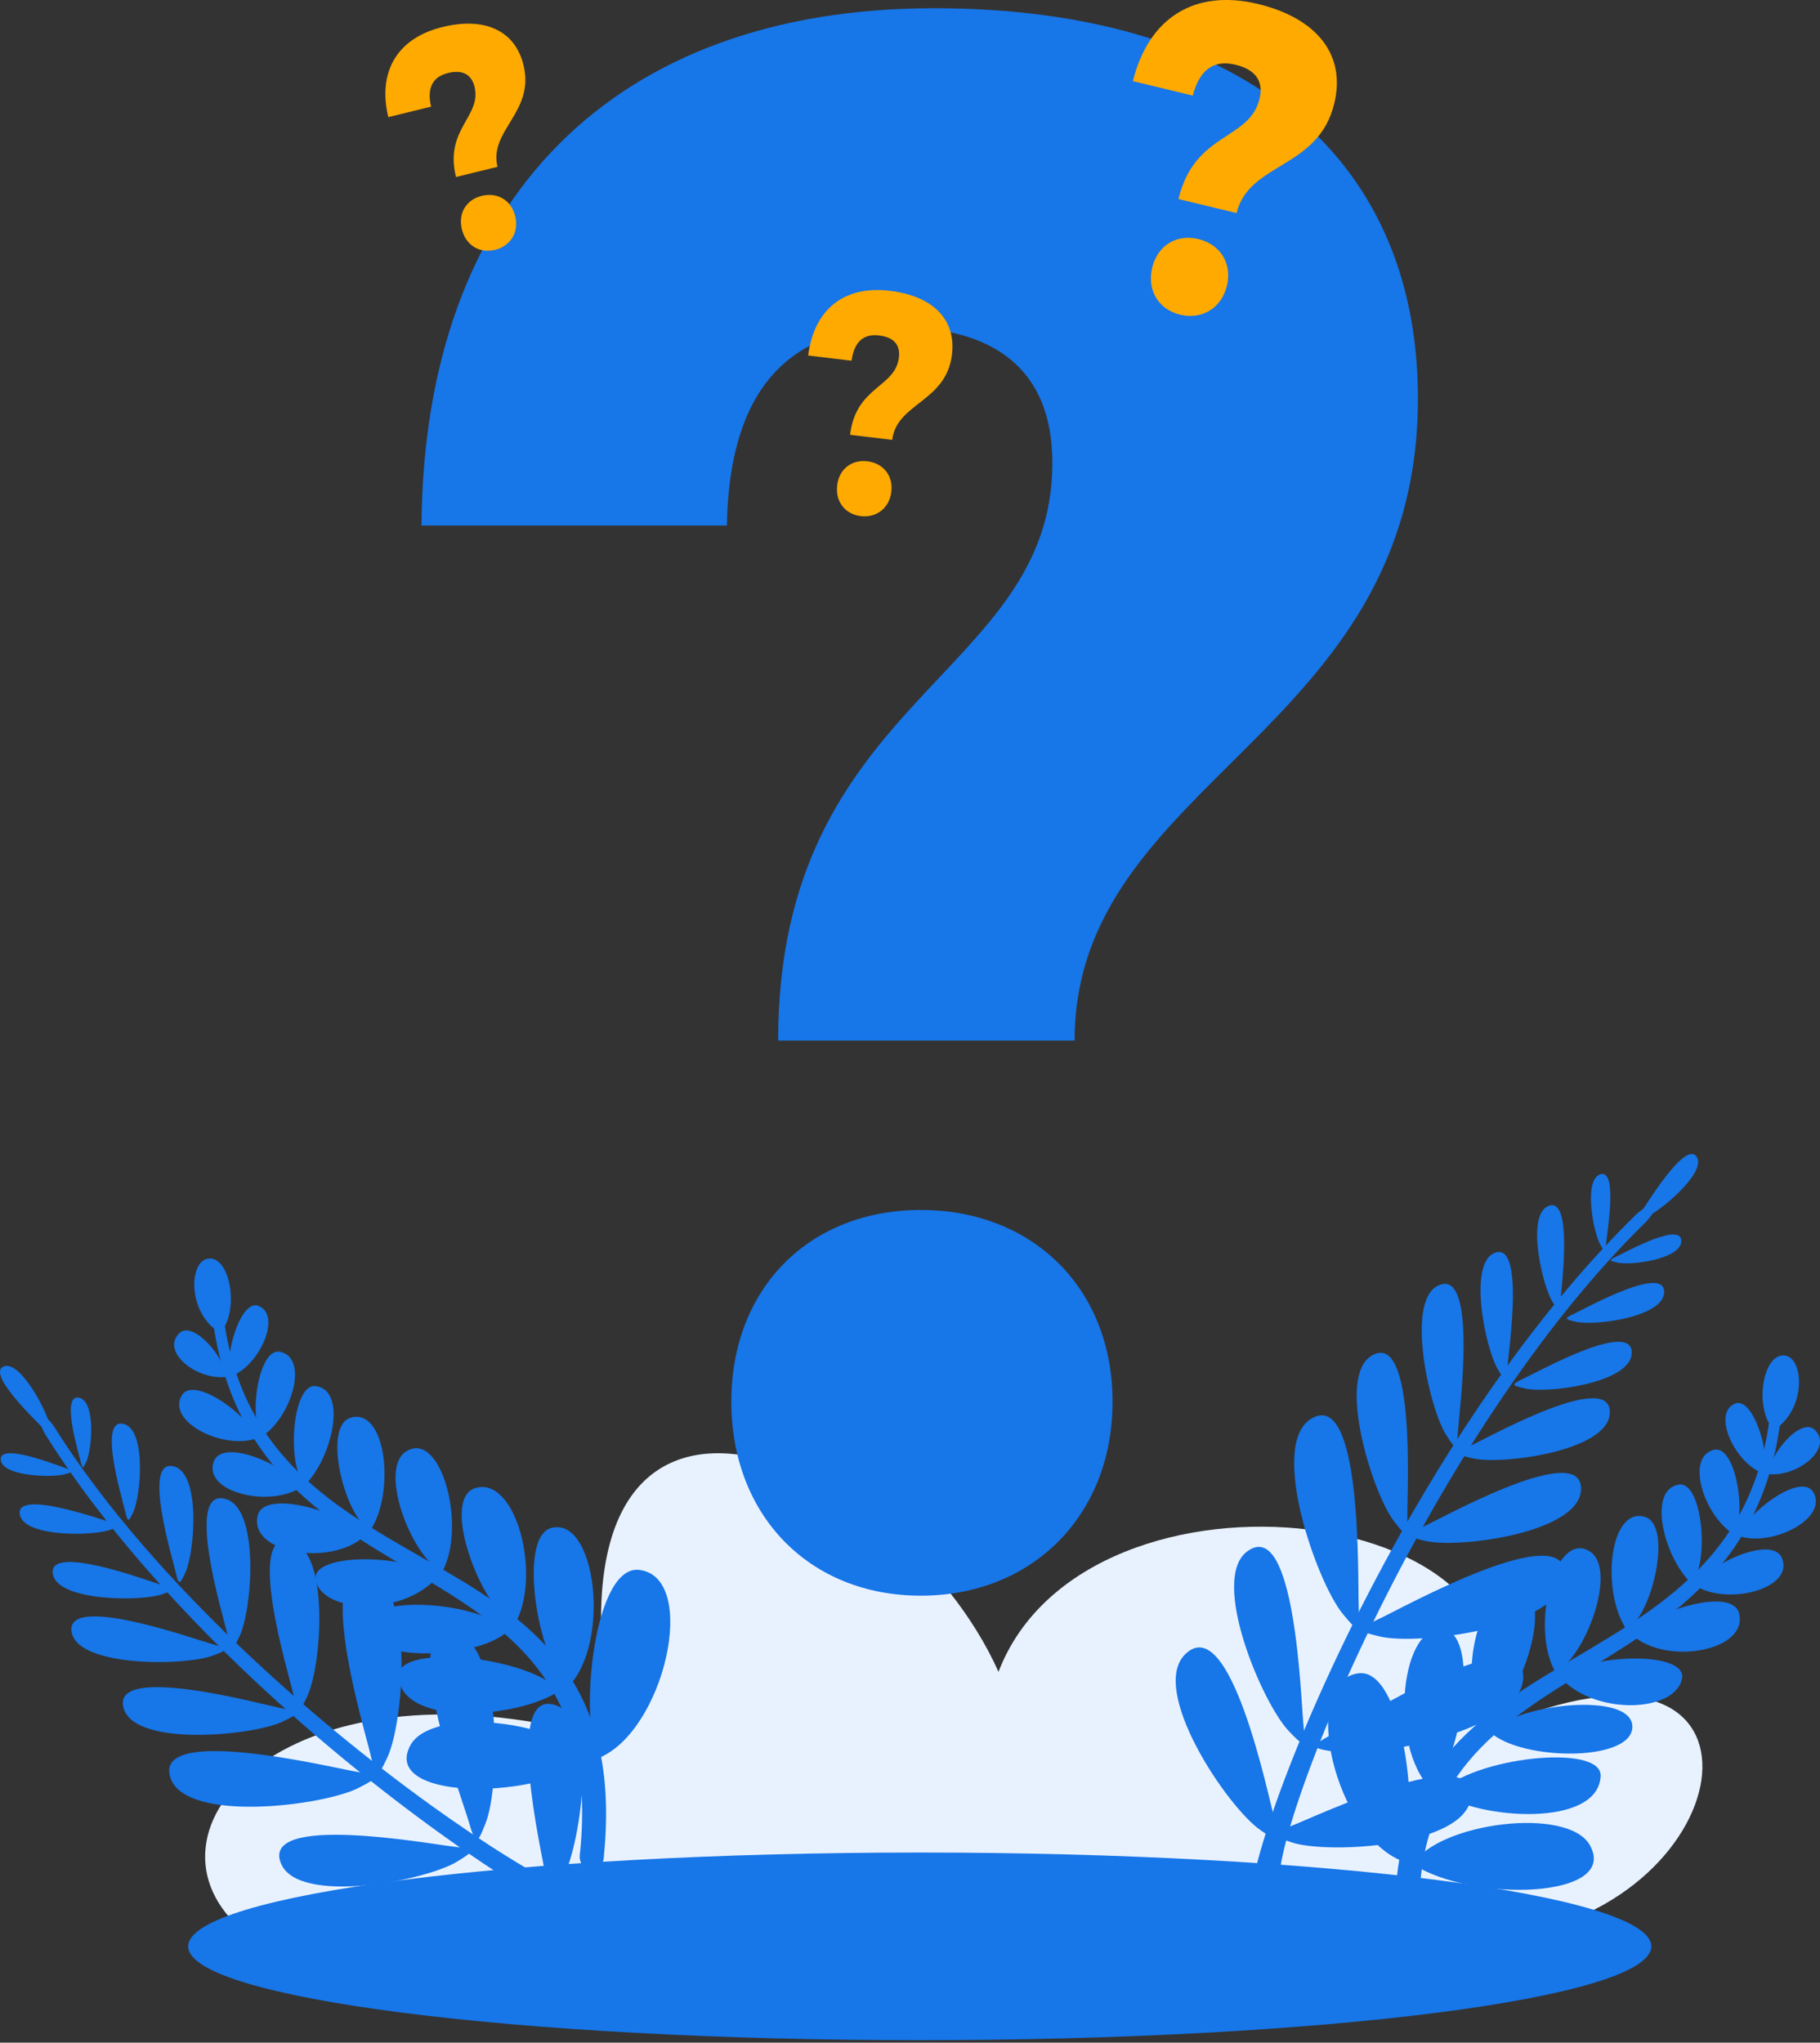 <svg width="180" height="202" viewBox="0 0 180 202" fill="none" xmlns="http://www.w3.org/2000/svg">
<rect x="0" y="0" width="180" height="202" fill="#333333" stroke="none"/>
<g clip-path="url(#clip0_431_1415)">
<path fill-rule="evenodd" clip-rule="evenodd" d="M98.753 165.326C107.49 142.539 156.106 148.616 146.608 171.403C176.024 157.729 173.68 186.218 151.165 191.155C123.061 197.232 36.082 196.852 24.308 191.155C12.154 181.282 28.485 162.67 60.77 172.164C52.037 127.724 88.879 143.294 98.753 165.326Z" fill="#E8F2FF"/>
<path fill-rule="evenodd" clip-rule="evenodd" d="M41.686 51.969H71.891C72.11 38.738 77.846 32.344 88.645 32.344C98.348 32.344 104.079 36.535 104.079 45.794C104.079 66.959 76.959 68.948 76.959 102.9H106.282C106.282 77.105 140.234 72.695 140.234 39.401C140.234 14.708 121.935 0.814 92.388 0.814C60.867 0.814 41.905 19.557 41.686 51.969ZM91.072 119.654C80.049 119.654 72.329 127.373 72.329 138.616C72.329 149.859 80.044 157.797 91.072 157.797C102.095 157.797 110.034 149.859 110.034 138.616C110.034 127.373 102.095 119.654 91.072 119.654Z" fill="#1776E8"/>
<path fill-rule="evenodd" clip-rule="evenodd" d="M138.738 184.059C140.517 179.625 138.767 164.849 134.328 165.477C128.373 166.321 132.135 181.623 138.738 184.059Z" fill="#1776E8"/>
<path fill-rule="evenodd" clip-rule="evenodd" d="M139.737 184.356C142.212 180.268 155.088 178.562 157.251 182.49C160.156 187.763 145.653 188.172 139.737 184.356Z" fill="#1776E8"/>
<path fill-rule="evenodd" clip-rule="evenodd" d="M146.779 170.75C150.093 168.874 153.889 158.26 150.488 157.159C146.423 155.843 143.879 165.945 146.779 170.75Z" fill="#1776E8"/>
<path fill-rule="evenodd" clip-rule="evenodd" d="M147.398 171.311C149.908 168.445 161.516 167.212 161.443 170.789C161.37 174.259 150.483 174.137 147.398 171.311Z" fill="#1776E8"/>
<path fill-rule="evenodd" clip-rule="evenodd" d="M141.545 176.935C144.566 174.069 146.287 162.061 142.997 161.199C138.558 160.039 137.198 172.607 141.545 176.935Z" fill="#1776E8"/>
<path fill-rule="evenodd" clip-rule="evenodd" d="M142.388 177.29C145.58 173.781 158.465 172.354 158.304 175.643C158.051 180.755 146.35 179.956 142.388 177.29Z" fill="#1776E8"/>
<path fill-rule="evenodd" clip-rule="evenodd" d="M174.445 145.731C175.142 143.835 173.377 138.09 171.613 138.796C169.25 139.742 171.623 144.781 174.445 145.731Z" fill="#1776E8"/>
<path fill-rule="evenodd" clip-rule="evenodd" d="M174.883 145.775C175.034 143.757 178.139 140.068 179.498 141.413C181.311 143.197 177.846 146.082 174.883 145.775Z" fill="#1776E8"/>
<path fill-rule="evenodd" clip-rule="evenodd" d="M171.487 151.735C172.773 149.766 171.657 142.851 169.513 143.372C166.643 144.064 168.534 149.922 171.487 151.735Z" fill="#1776E8"/>
<path fill-rule="evenodd" clip-rule="evenodd" d="M171.974 151.896C172.671 149.649 178.163 145.468 179.357 147.593C180.809 150.171 175.254 153.012 171.974 151.896Z" fill="#1776E8"/>
<path fill-rule="evenodd" clip-rule="evenodd" d="M167.256 156.559C169.089 154.766 168.421 146.452 166.048 146.813C162.905 147.295 164.537 153.937 167.256 156.559Z" fill="#1776E8"/>
<path fill-rule="evenodd" clip-rule="evenodd" d="M167.739 156.847C169.006 154.62 175.317 151.774 176.243 154.089C177.441 157.081 170.96 158.806 167.739 156.847Z" fill="#1776E8"/>
<path fill-rule="evenodd" clip-rule="evenodd" d="M160.907 161.218C163.494 159.537 165.444 150.77 162.651 149.995C159.123 149.015 158.324 157.475 160.907 161.218Z" fill="#1776E8"/>
<path fill-rule="evenodd" clip-rule="evenodd" d="M161.409 161.671C163.441 159.342 171.272 156.871 171.984 159.512C172.993 163.265 164.752 164.756 161.409 161.671Z" fill="#1776E8"/>
<path fill-rule="evenodd" clip-rule="evenodd" d="M153.85 165.395C156.896 163.738 159.99 155.146 157.232 153.421C153.743 151.238 151.287 160.979 153.85 165.395Z" fill="#1776E8"/>
<path fill-rule="evenodd" clip-rule="evenodd" d="M154.372 165.946C156.847 163.519 166.891 163.192 166.35 165.999C165.717 169.323 157.846 169.698 154.372 165.946Z" fill="#1776E8"/>
<path fill-rule="evenodd" clip-rule="evenodd" d="M138.261 193.645C138.28 195.658 141.058 195.414 140.614 193.309C136.955 161.087 172.588 170.302 176.146 140.073C176.292 138.845 175.195 138.738 175.049 139.971C171.623 169.045 134.42 159.854 138.261 193.645Z" fill="#1776E8"/>
<path fill-rule="evenodd" clip-rule="evenodd" d="M175.444 141.403C178.641 139.43 178.441 134.361 176.569 134.054C174.318 133.684 173.431 139.342 175.444 141.403Z" fill="#1776E8"/>
<path fill-rule="evenodd" clip-rule="evenodd" d="M123.68 187.715C123.645 188.178 124.255 188.075 125.039 187.481C125.824 186.886 126.487 186.029 126.521 185.566C126.876 180.799 132.266 166.048 140.999 150.492C146.92 139.952 154.337 129.108 162.676 120.946C163.416 120.22 163.806 119.464 163.543 119.255C163.28 119.045 162.466 119.464 161.725 120.19C152.646 129.074 144.737 140.585 138.519 151.657C129.571 167.588 124.045 182.773 123.68 187.715Z" fill="#1776E8"/>
<path fill-rule="evenodd" clip-rule="evenodd" d="M136.453 161.828C140.346 162.763 154.386 160.911 154.771 155.931C155.244 149.79 138.631 159.045 136.453 160.059C133.953 161.218 134.269 161.301 136.453 161.828Z" fill="#1776E8"/>
<path fill-rule="evenodd" clip-rule="evenodd" d="M140.946 152.378C144.221 153.163 156.038 151.608 156.36 147.412C156.76 142.247 142.773 150.034 140.941 150.887C138.84 151.862 139.108 151.935 140.946 152.378Z" fill="#1776E8"/>
<path fill-rule="evenodd" clip-rule="evenodd" d="M145.6 144.206C148.49 144.898 158.918 143.524 159.206 139.825C159.557 135.264 147.218 142.135 145.6 142.89C143.738 143.753 143.977 143.816 145.6 144.206Z" fill="#1776E8"/>
<path fill-rule="evenodd" clip-rule="evenodd" d="M150.79 137.3C153.041 137.841 161.155 136.769 161.375 133.894C161.648 130.346 152.047 135.692 150.785 136.277C149.343 136.949 149.528 136.998 150.79 137.3Z" fill="#1776E8"/>
<path fill-rule="evenodd" clip-rule="evenodd" d="M155.809 130.702C157.676 131.15 164.401 130.263 164.581 127.875C164.81 124.932 156.847 129.367 155.804 129.854C154.615 130.41 154.766 130.449 155.809 130.702Z" fill="#1776E8"/>
<path fill-rule="evenodd" clip-rule="evenodd" d="M159.917 124.849C161.267 125.176 166.14 124.532 166.277 122.802C166.443 120.673 160.673 123.884 159.917 124.235C159.05 124.635 159.157 124.669 159.917 124.849Z" fill="#1776E8"/>
<path fill-rule="evenodd" clip-rule="evenodd" d="M162.613 120.473C164.157 119.844 168.694 116.033 167.846 114.469C166.804 112.544 162.822 119.142 162.262 119.947C161.618 120.872 161.75 120.824 162.613 120.473Z" fill="#1776E8"/>
<path fill-rule="evenodd" clip-rule="evenodd" d="M132.827 159.63C130.239 156.525 125.463 142.944 129.64 140.322C134.786 137.096 134.269 156.384 134.376 158.826C134.498 161.623 134.279 161.374 132.827 159.63Z" fill="#1776E8"/>
<path fill-rule="evenodd" clip-rule="evenodd" d="M137.876 150.449C135.78 147.754 132.106 136.15 135.668 134.055C140.059 131.477 139.162 147.749 139.191 149.815C139.23 152.179 139.05 151.964 137.876 150.449Z" fill="#1776E8"/>
<path fill-rule="evenodd" clip-rule="evenodd" d="M143.017 141.886C141.379 139.323 138.972 128.714 142.213 127.14C146.209 125.2 144.318 139.596 144.206 141.428C144.074 143.529 143.933 143.324 143.017 141.886Z" fill="#1776E8"/>
<path fill-rule="evenodd" clip-rule="evenodd" d="M148.158 135.449C146.92 133.421 145.195 125.112 147.734 123.938C150.863 122.491 149.201 133.685 149.089 135.112C148.957 136.75 148.85 136.589 148.158 135.449Z" fill="#1776E8"/>
<path fill-rule="evenodd" clip-rule="evenodd" d="M153.582 128.801C152.525 127.149 150.965 120.307 153.056 119.294C155.634 118.041 154.42 127.325 154.347 128.509C154.264 129.859 154.177 129.727 153.582 128.801Z" fill="#1776E8"/>
<path fill-rule="evenodd" clip-rule="evenodd" d="M158.28 123.1C157.569 121.857 156.643 116.823 158.183 116.16C160.073 115.337 158.928 122.052 158.845 122.915C158.738 123.899 158.68 123.797 158.28 123.1Z" fill="#1776E8"/>
<path fill-rule="evenodd" clip-rule="evenodd" d="M131.993 173.236C136.087 173.918 150.546 171.038 150.648 165.926C150.775 159.62 134.084 170.239 131.881 171.428C129.362 172.788 129.698 172.856 131.993 173.236Z" fill="#1776E8"/>
<path fill-rule="evenodd" clip-rule="evenodd" d="M127.466 171.189C124.844 168.455 119.576 156.092 123.397 153.382C128.1 150.044 128.66 168.07 128.894 170.336C129.157 172.939 128.938 172.724 127.466 171.189Z" fill="#1776E8"/>
<path fill-rule="evenodd" clip-rule="evenodd" d="M127.778 182.203C131.404 183.382 144.8 182.603 145.468 177.836C146.287 171.959 130.005 179.679 127.88 180.497C125.448 181.438 125.746 181.54 127.778 182.203Z" fill="#1776E8"/>
<path fill-rule="evenodd" clip-rule="evenodd" d="M124.664 180.985C121.384 178.723 113.597 167.144 117.218 163.587C121.677 159.206 125.4 177.549 126.043 179.825C126.779 182.432 126.506 182.252 124.664 180.985Z" fill="#1776E8"/>
<path fill-rule="evenodd" clip-rule="evenodd" d="M59.108 173.894C57.261 169.488 58.786 154.683 63.236 155.249C69.206 155.999 65.677 171.355 59.108 173.894Z" fill="#1776E8"/>
<path fill-rule="evenodd" clip-rule="evenodd" d="M58.114 174.211C55.58 170.161 42.68 168.65 40.575 172.612C37.749 177.919 52.256 178.114 58.114 174.211Z" fill="#1776E8"/>
<path fill-rule="evenodd" clip-rule="evenodd" d="M50.867 160.712C47.524 158.884 43.567 148.333 46.949 147.178C50.994 145.799 53.694 155.863 50.867 160.712Z" fill="#1776E8"/>
<path fill-rule="evenodd" clip-rule="evenodd" d="M50.258 161.277C47.705 158.45 36.077 157.393 36.209 160.965C36.331 164.44 47.217 164.152 50.258 161.277Z" fill="#1776E8"/>
<path fill-rule="evenodd" clip-rule="evenodd" d="M56.189 166.818C53.124 163.996 51.223 152.017 54.498 151.106C58.923 149.878 60.472 162.422 56.189 166.818Z" fill="#1776E8"/>
<path fill-rule="evenodd" clip-rule="evenodd" d="M55.356 167.183C52.11 163.723 39.206 162.49 39.415 165.78C39.746 170.882 51.433 169.907 55.356 167.183Z" fill="#1776E8"/>
<path fill-rule="evenodd" clip-rule="evenodd" d="M22.827 136.111C22.101 134.225 23.777 128.455 25.551 129.133C27.929 130.044 25.634 135.122 22.827 136.111Z" fill="#1776E8"/>
<path fill-rule="evenodd" clip-rule="evenodd" d="M22.388 136.16C22.203 134.147 19.045 130.502 17.705 131.867C15.921 133.684 19.43 136.516 22.388 136.16Z" fill="#1776E8"/>
<path fill-rule="evenodd" clip-rule="evenodd" d="M25.872 142.071C24.557 140.122 25.57 133.192 27.719 133.679C30.604 134.327 28.801 140.214 25.872 142.071Z" fill="#1776E8"/>
<path fill-rule="evenodd" clip-rule="evenodd" d="M25.39 142.237C24.659 140 19.103 135.906 17.944 138.046C16.525 140.648 22.125 143.406 25.39 142.237Z" fill="#1776E8"/>
<path fill-rule="evenodd" clip-rule="evenodd" d="M30.176 146.833C28.319 145.068 28.855 136.745 31.238 137.071C34.386 137.5 32.856 144.172 30.176 146.833Z" fill="#1776E8"/>
<path fill-rule="evenodd" clip-rule="evenodd" d="M29.703 147.125C28.402 144.917 22.052 142.164 21.155 144.498C20 147.505 26.506 149.133 29.703 147.125Z" fill="#1776E8"/>
<path fill-rule="evenodd" clip-rule="evenodd" d="M36.599 151.389C33.982 149.747 31.906 141.009 34.683 140.195C38.197 139.167 39.123 147.607 36.599 151.389Z" fill="#1776E8"/>
<path fill-rule="evenodd" clip-rule="evenodd" d="M36.102 151.852C34.035 149.557 26.165 147.198 25.493 149.854C24.542 153.621 32.807 154.991 36.102 151.852Z" fill="#1776E8"/>
<path fill-rule="evenodd" clip-rule="evenodd" d="M43.714 155.463C40.644 153.855 37.417 145.307 40.151 143.543C43.611 141.306 46.214 151.009 43.714 155.463Z" fill="#1776E8"/>
<path fill-rule="evenodd" clip-rule="evenodd" d="M43.202 156.024C40.687 153.636 30.643 153.46 31.223 156.263C31.91 159.567 39.786 159.825 43.202 156.024Z" fill="#1776E8"/>
<path fill-rule="evenodd" clip-rule="evenodd" d="M59.732 183.475C59.742 185.488 56.959 185.283 57.373 183.173C60.541 150.897 25.054 160.653 21.038 130.483C20.872 129.255 21.964 129.133 22.13 130.361C25.999 159.381 63.056 149.625 59.732 183.475Z" fill="#1776E8"/>
<path fill-rule="evenodd" clip-rule="evenodd" d="M21.764 131.803C18.538 129.878 18.665 124.81 20.531 124.474C22.773 124.064 23.743 129.708 21.764 131.803Z" fill="#1776E8"/>
<path fill-rule="evenodd" clip-rule="evenodd" d="M59.854 190.931C60.278 191.058 60.302 190.468 59.907 189.62C59.513 188.772 58.845 187.982 58.421 187.856C54.05 186.569 41.384 178.597 28.635 167.339C20 159.712 11.379 150.629 5.443 141.223C4.917 140.39 4.288 139.873 4.04 140.078C3.791 140.283 4.02 141.121 4.547 141.959C11.009 152.198 20.146 161.871 29.225 169.883C42.281 181.408 55.322 189.596 59.854 190.931Z" fill="#1776E8"/>
<path fill-rule="evenodd" clip-rule="evenodd" d="M38.289 173.84C39.937 170.4 41.028 156.945 36.462 155.59C30.833 153.918 36.131 171.258 36.637 173.489C37.222 176.048 37.364 175.77 38.289 173.84Z" fill="#1776E8"/>
<path fill-rule="evenodd" clip-rule="evenodd" d="M30.385 167.763C31.774 164.869 32.69 153.548 28.845 152.403C24.108 150.994 28.567 165.585 28.996 167.466C29.483 169.62 29.605 169.391 30.385 167.763Z" fill="#1776E8"/>
<path fill-rule="evenodd" clip-rule="evenodd" d="M23.699 161.793C24.922 159.24 25.731 149.244 22.339 148.241C18.158 146.998 22.095 159.873 22.471 161.535C22.904 163.431 23.012 163.226 23.699 161.793Z" fill="#1776E8"/>
<path fill-rule="evenodd" clip-rule="evenodd" d="M18.304 155.575C19.259 153.587 19.888 145.814 17.246 145.029C13.996 144.064 17.056 154.084 17.349 155.37C17.685 156.847 17.773 156.691 18.304 155.575Z" fill="#1776E8"/>
<path fill-rule="evenodd" clip-rule="evenodd" d="M13.163 149.571C13.952 147.924 14.474 141.477 12.286 140.829C9.591 140.029 12.125 148.333 12.368 149.401C12.651 150.629 12.719 150.497 13.163 149.571Z" fill="#1776E8"/>
<path fill-rule="evenodd" clip-rule="evenodd" d="M8.528 144.576C9.098 143.382 9.478 138.714 7.895 138.241C5.94 137.661 7.778 143.68 7.958 144.454C8.158 145.341 8.206 145.244 8.528 144.576Z" fill="#1776E8"/>
<path fill-rule="evenodd" clip-rule="evenodd" d="M4.99 141.184C4.712 139.62 2.071 134.625 0.443 135.102C-1.56 135.687 3.791 140.721 4.43 141.404C5.166 142.188 5.146 142.061 4.99 141.184Z" fill="#1776E8"/>
<path fill-rule="evenodd" clip-rule="evenodd" d="M35.516 176.779C32.105 178.567 18.489 180.302 16.886 175.882C14.912 170.439 32.782 174.786 35.073 175.171C37.709 175.624 37.432 175.775 35.516 176.779Z" fill="#1776E8"/>
<path fill-rule="evenodd" clip-rule="evenodd" d="M27.973 170.239C25.039 171.652 13.489 172.754 12.256 169.016C10.731 164.406 25.716 168.499 27.646 168.884C29.854 169.323 29.62 169.445 27.973 170.239Z" fill="#1776E8"/>
<path fill-rule="evenodd" clip-rule="evenodd" d="M21.019 163.733C18.299 164.747 7.934 164.868 7.115 161.53C6.111 157.417 19.142 162.061 20.829 162.534C22.768 163.075 22.544 163.163 21.019 163.733Z" fill="#1776E8"/>
<path fill-rule="evenodd" clip-rule="evenodd" d="M16.057 157.651C13.923 158.397 5.833 158.343 5.243 155.741C4.522 152.534 14.62 156.326 15.926 156.715C17.427 157.169 17.251 157.232 16.057 157.651Z" fill="#1776E8"/>
<path fill-rule="evenodd" clip-rule="evenodd" d="M10.945 151.267C9.191 151.92 2.505 152.008 1.978 149.854C1.325 147.203 9.737 150.19 10.823 150.492C12.071 150.843 11.93 150.902 10.945 151.267Z" fill="#1776E8"/>
<path fill-rule="evenodd" clip-rule="evenodd" d="M6.574 145.751C5.277 146.165 0.399 146.019 0.087 144.454C-0.302 142.525 5.731 144.937 6.51 145.19C7.407 145.483 7.3 145.517 6.574 145.751Z" fill="#1776E8"/>
<path fill-rule="evenodd" clip-rule="evenodd" d="M48.031 180.282C49.483 176.603 49.698 162.553 44.951 161.433C39.103 160.053 45.653 177.734 46.321 180.019C47.086 182.641 47.212 182.344 48.031 180.282Z" fill="#1776E8"/>
<path fill-rule="evenodd" clip-rule="evenodd" d="M45.214 184.089C42.144 185.984 29.571 188.416 27.807 184.318C25.638 179.264 42.549 182.354 44.707 182.593C47.183 182.865 46.939 183.026 45.214 184.089Z" fill="#1776E8"/>
<path fill-rule="evenodd" clip-rule="evenodd" d="M55.541 186.004C57.363 182.86 59.322 170.219 55.014 168.645C49.703 166.705 53.635 183.426 53.976 185.565C54.361 188.021 54.517 187.768 55.541 186.004Z" fill="#1776E8"/>
<path fill-rule="evenodd" clip-rule="evenodd" d="M53.782 188.66C51.019 191.267 38.669 196.199 36.077 192.115C32.885 187.081 50.726 187.286 52.973 187.14C55.556 186.979 55.331 187.198 53.782 188.66Z" fill="#1776E8"/>
<path d="M90.965 201.754C130.925 201.754 163.319 197.6 163.319 192.476C163.319 187.351 130.925 183.197 90.965 183.197C51.005 183.197 18.611 187.351 18.611 192.476C18.611 197.6 51.005 201.754 90.965 201.754Z" fill="#1776E8"/>
<path fill-rule="evenodd" clip-rule="evenodd" d="M112.042 8.026L117.968 9.454C118.636 6.871 120.063 5.887 122.183 6.399C124.084 6.857 125.01 7.953 124.571 9.766C123.567 13.918 118.158 13.021 116.55 19.683L122.3 21.072C123.523 16.014 130.39 16.754 131.964 10.224C133.134 5.38 130.2 1.789 124.406 0.39C118.226 -1.096 113.621 1.681 112.042 8.026ZM118.523 23.64C116.36 23.119 114.484 24.269 113.952 26.472C113.421 28.679 114.557 30.599 116.72 31.121C118.884 31.642 120.814 30.463 121.345 28.255C121.876 26.053 120.687 24.162 118.523 23.64Z" fill="#FFAA01"/>
<path fill-rule="evenodd" clip-rule="evenodd" d="M79.927 35.156L84.22 35.672C84.478 33.796 85.4 32.987 86.939 33.172C88.319 33.338 89.059 34.03 88.903 35.346C88.543 38.353 84.654 38.172 84.074 42.997L88.241 43.499C88.684 39.834 93.582 39.785 94.152 35.058C94.576 31.55 92.212 29.264 88.012 28.757C83.528 28.211 80.512 30.55 79.927 35.156ZM85.784 45.619C84.22 45.429 82.987 46.394 82.797 47.992C82.607 49.59 83.567 50.848 85.131 51.038C86.696 51.228 87.963 50.234 88.153 48.635C88.348 47.037 87.354 45.804 85.784 45.619Z" fill="#FFAA01"/>
<path fill-rule="evenodd" clip-rule="evenodd" d="M38.402 11.584L42.632 10.546C42.208 8.684 42.793 7.593 44.303 7.222C45.663 6.891 46.608 7.276 46.93 8.577C47.656 11.54 43.928 12.754 45.098 17.505L49.206 16.496C48.319 12.885 52.924 11.097 51.774 6.433C50.926 2.973 47.885 1.657 43.748 2.676C39.333 3.762 37.32 7.037 38.402 11.584ZM47.651 19.367C46.106 19.747 45.293 21.092 45.678 22.666C46.063 24.24 47.417 25.088 48.962 24.708C50.507 24.328 51.345 22.944 50.955 21.37C50.57 19.796 49.191 18.987 47.651 19.367Z" fill="#FFAA01"/>
</g>
<defs>
<clipPath id="clip0_431_1415">
<rect width="180" height="201.759" fill="white"/>
</clipPath>
</defs>
</svg>
